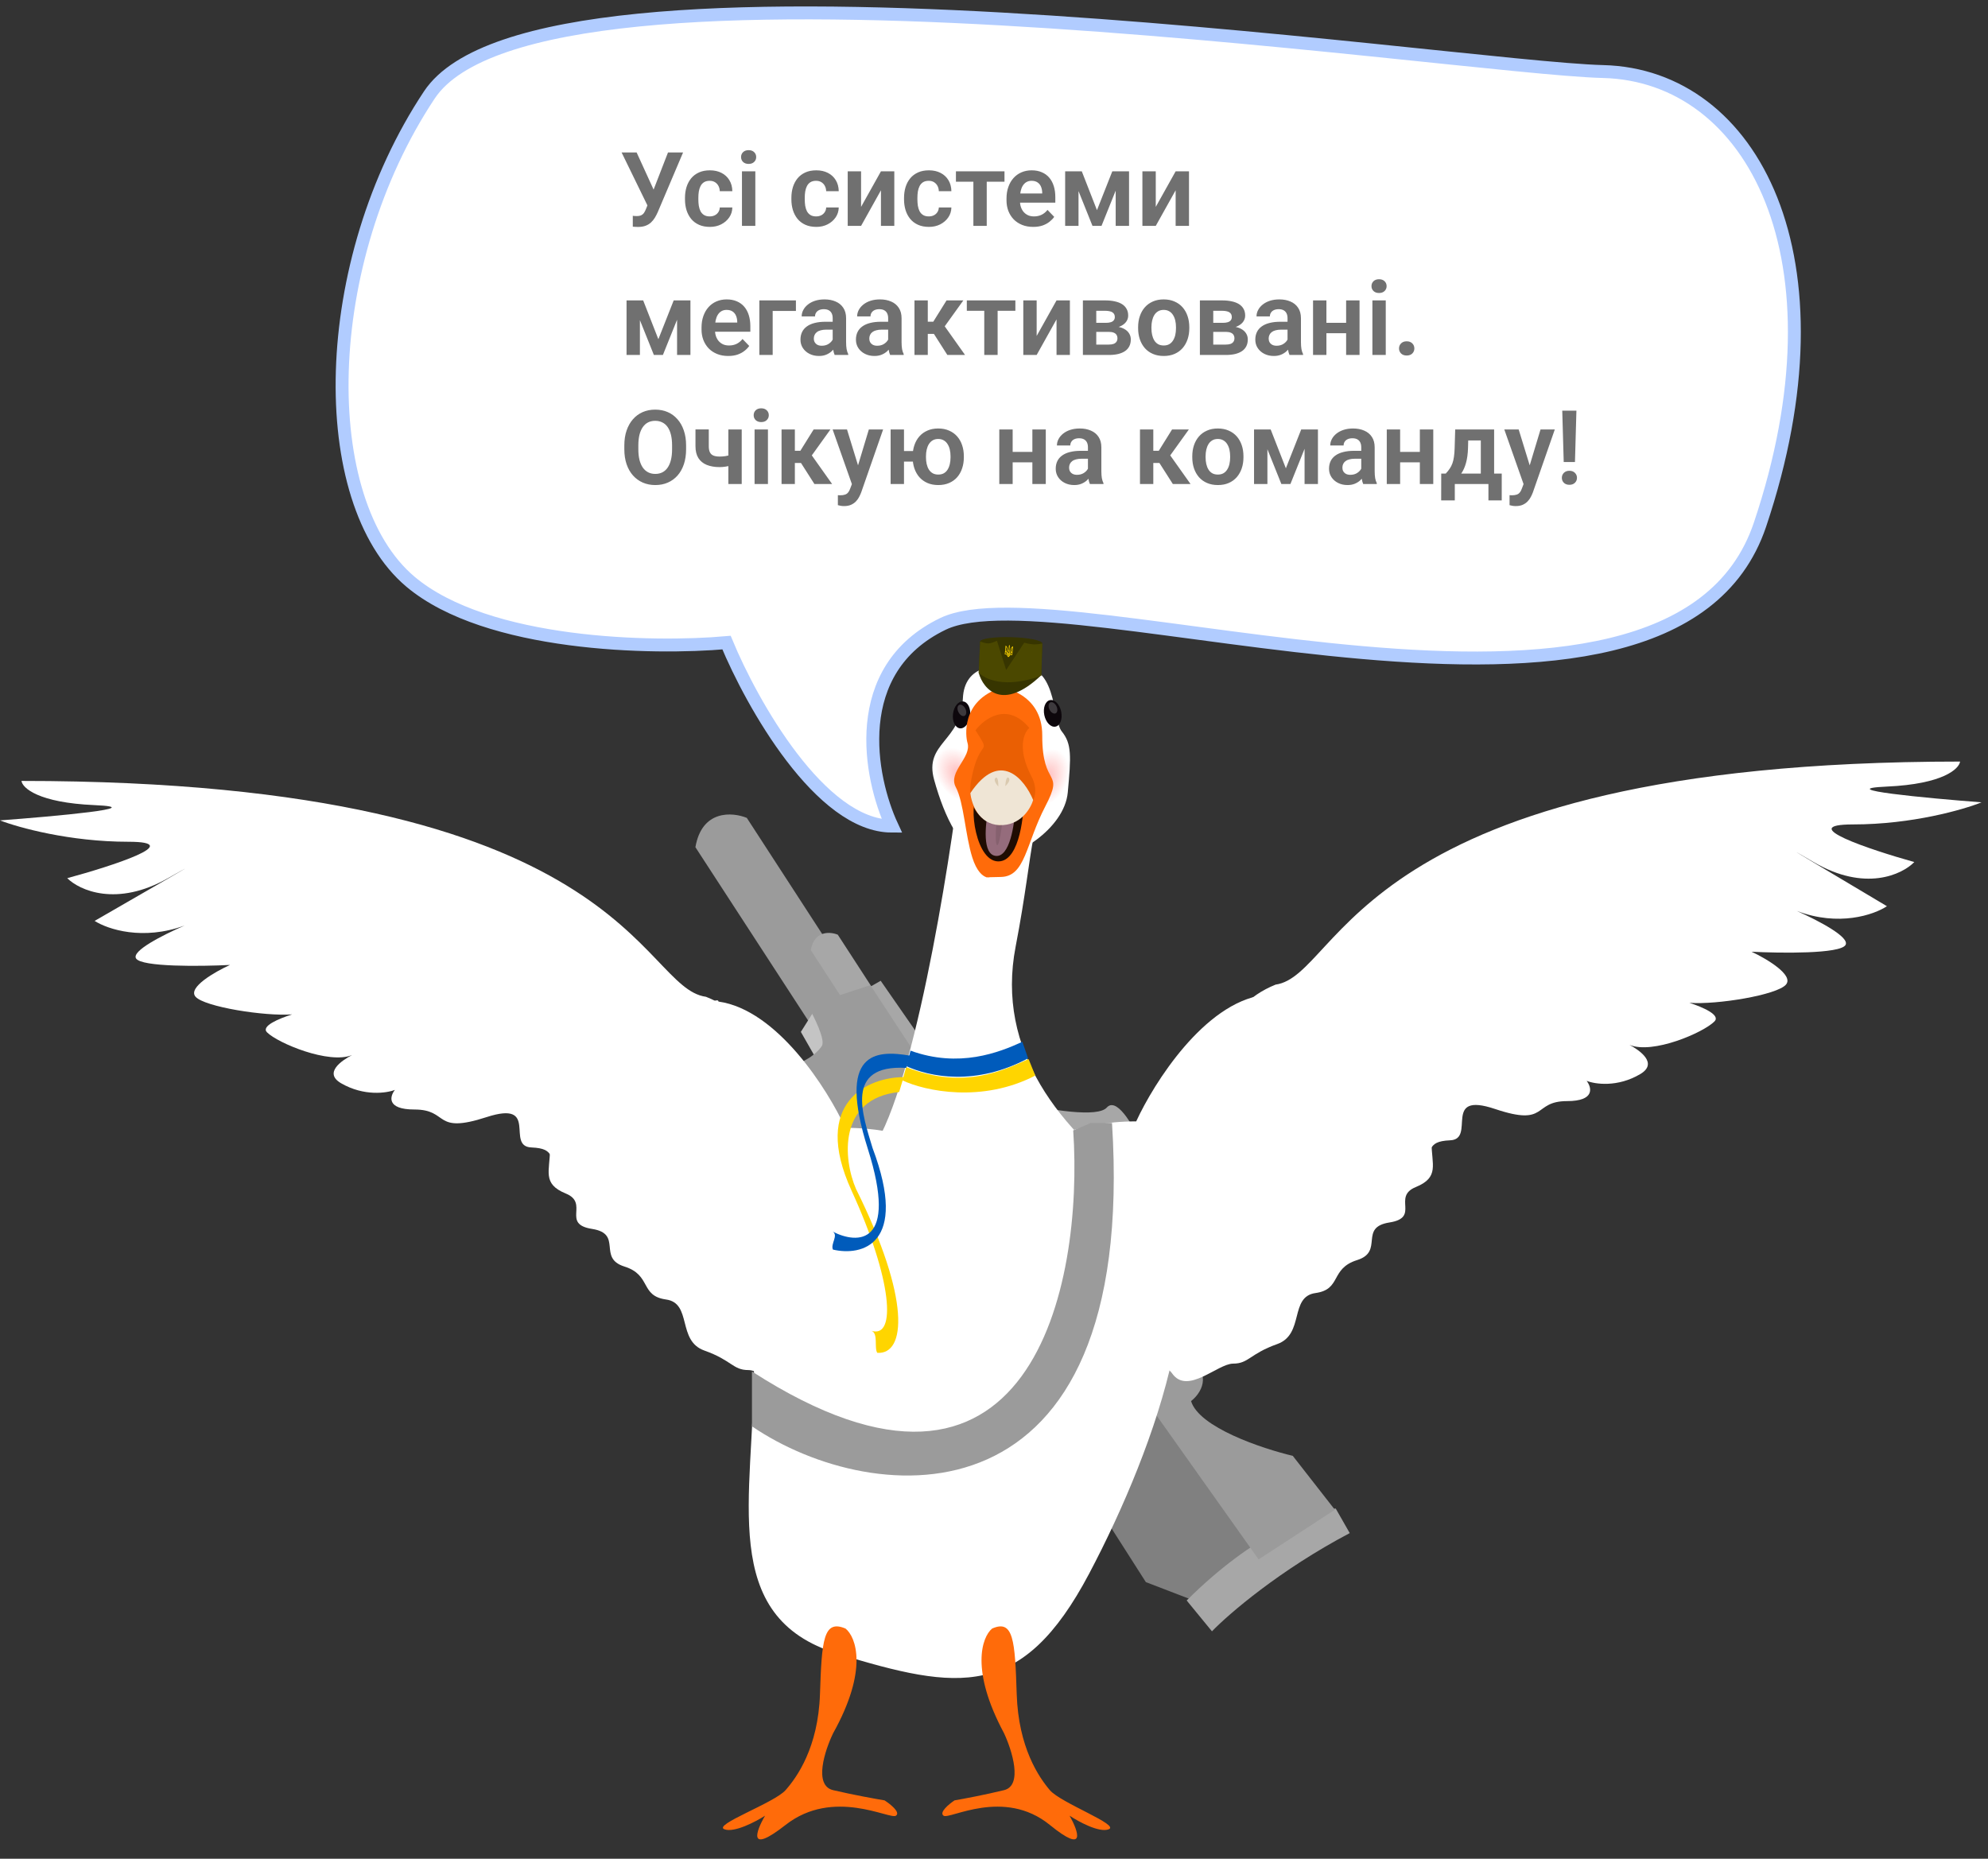 <svg width="308" height="288" viewBox="0 0 308 288" fill="none" xmlns="http://www.w3.org/2000/svg">
<rect x="0" y="0" width="308" height="288" fill="#333333" stroke="none"/>
<path d="M146.089 96.668C131.414 103.747 134.71 120.505 138.193 128C127.114 128 116.488 109.046 112.56 99.569C101.181 100.584 75.46 100.12 63.603 90.14C48.782 77.666 49.268 40.676 66.518 14.711C83.769 -11.254 225.174 10.505 248.377 11.085C271.58 11.665 286.523 40.096 272.674 81.292C258.825 122.488 164.433 87.82 146.089 96.668Z" fill="white" stroke="#B1CCFF" stroke-width="2"/>
<path d="M177.528 245.139L184.158 247.688L194.421 240.194L163.616 197.325L130.183 171.002L177.528 245.139Z" fill="#808080"/>
<rect x="145.301" y="208.375" width="11.156" height="6.301" transform="rotate(-119.719 145.301 208.375)" fill="#C4C4C4"/>
<path d="M155.277 178.511L153.238 182.108L154.699 184.666L156.325 180.346L155.277 178.511Z" fill="#A7A7A7"/>
<rect x="138.337" y="196.173" width="11.156" height="6.301" transform="rotate(-119.719 138.337 196.173)" fill="#C4C4C4"/>
<path d="M187.769 252.764L183.85 247.983C194.138 237.709 203.529 234.202 206.939 233.733L209.115 237.546C198.288 243.25 190.373 250.068 187.769 252.764Z" fill="#A7A7A7"/>
<path d="M146.648 219.589L123.419 183.22C124.717 179.576 128.326 179.209 129.968 179.481L152.748 216.107C152.088 219.41 148.407 219.805 146.648 219.589Z" fill="#A7A7A7"/>
<path d="M125.761 158.985L107.74 131.27C108.742 125.44 113.465 125.811 115.702 126.725L134.207 155.235L125.761 158.985Z" fill="#9B9B9B"/>
<path d="M135.087 161.782L125.614 147.214C126.14 144.15 128.623 144.345 129.798 144.825L139.525 159.811L135.087 161.782Z" fill="#A7A7A7"/>
<path d="M122.285 168.106L124.561 164.488L129.861 173.773L126.023 174.655L122.285 168.106Z" fill="#C4C4C4"/>
<path d="M124.076 159.888L126.352 156.269L131.652 165.555L127.815 166.437L124.076 159.888Z" fill="#C4C4C4"/>
<path fill-rule="evenodd" clip-rule="evenodd" d="M155.034 184.872L160.952 193.701C161.249 192.085 162.219 189.106 163.728 190.124C165.614 191.397 177.909 189.077 179.463 187.476C181.017 185.875 174.276 168.491 171.475 171.607C168.681 174.714 143.357 167.373 142.92 166.8L142.917 166.796C142.918 166.797 142.919 166.799 142.92 166.8L148.409 174.988C155.39 176.276 166.173 177.858 169.143 176.642C173.632 174.804 174.018 181.429 171.587 182.381C169.55 183.179 159.168 184.724 155.034 184.872ZM134.403 153.13L136.444 151.965L144.962 164.231L142.316 165.742L134.403 153.13Z" fill="#A7A7A7"/>
<path d="M206.81 233.925L194.997 241.62L163.769 197.594L158.364 200.68L165.97 212.545L159.997 216.876L158.943 217.477L155.071 215.227L123.725 164.846L125.227 163.988C125.669 163.737 126.705 163.002 127.32 162.08C127.935 161.158 126.128 157.527 125.148 155.827L134.839 152.644L149.285 174.669C154.873 183.364 166.677 200.865 169.191 201.309C172.333 201.865 179.708 206.814 184.283 210.298C187.944 213.085 185.973 215.984 184.53 217.085C185.746 221.173 195.543 224.448 200.289 225.574L206.81 233.925Z" fill="#9B9B9B"/>
<path d="M130.967 174.75C140.489 174.75 146.653 178.256 148.544 180.009C156.739 197.528 127.777 210.394 125.404 213.799C123.031 217.205 118.358 212.285 115.948 212.285C113.538 212.285 113.389 210.772 109.125 209.258C104.86 207.745 107.271 201.918 103.192 201.35C99.112 200.783 100.967 197.566 96.739 196.242C92.512 194.918 96.554 191.172 91.733 190.415C86.912 189.658 91.362 186.442 87.654 184.928C83.946 183.415 85.207 181.417 85.207 178.117C85.207 172.593 111.312 152.879 111.313 155.187C120.42 156.458 128.21 168.758 130.967 174.75Z" fill="white"/>
<path d="M3.326 121C97.53 121 98.956 153.027 109.374 154.446C117.609 157.678 124.807 167.514 87.723 181C84.329 179.649 86.399 177.959 82.327 177.791C78.255 177.622 83.685 170.392 75.37 173.095C67.056 175.797 69.635 171.912 64.206 171.912C59.862 171.912 60.382 169.885 61.185 168.872C59.885 169.378 56.401 169.885 52.871 167.858C50.047 166.236 52.996 164.281 54.547 163.475C50.974 164.94 43.061 161.639 41.367 159.953C40.409 158.999 43.182 157.831 45.26 157.176C40.976 157.487 31.693 156.005 30.304 154.446C29.028 153.014 33.325 150.561 35.632 149.514C31.119 149.739 21.888 149.851 21.074 148.5C20.381 147.35 25.081 144.943 28.602 143.405C22.141 145.781 16.7 143.995 14.66 142.689C21.764 138.601 33.983 131.554 26.028 136.068C18.074 140.581 12.307 137.948 10.418 136.068C17.364 134.187 28.981 130.426 19.886 130.426C10.791 130.426 2.839 128.218 0 127.115C8.518 126.484 23.375 125.128 14.66 124.75C5.945 124.372 3.473 122.092 3.326 121Z" fill="white"/>
<path d="M176.033 173.75C166.511 173.75 160.347 177.256 158.456 179.009C150.261 196.528 179.223 209.394 181.596 212.799C183.969 216.205 188.642 211.285 191.052 211.285C193.462 211.285 193.611 209.772 197.875 208.258C202.14 206.745 199.729 200.918 203.808 200.35C207.887 199.783 206.033 196.566 210.261 195.242C214.488 193.918 210.446 190.172 215.267 189.415C220.088 188.658 215.638 185.442 219.346 183.928C223.054 182.415 221.793 180.417 221.793 177.117C221.793 171.593 195.688 151.879 195.687 154.187C186.58 155.458 178.79 167.758 176.033 173.75Z" fill="white"/>
<path d="M303.674 118C209.47 118 208.045 151.095 197.626 152.561C189.391 155.901 182.193 166.064 219.277 180C222.671 178.604 220.601 176.858 224.673 176.684C228.745 176.509 223.315 169.038 231.63 171.831C239.944 174.624 237.365 170.609 242.794 170.609C247.138 170.609 246.618 168.515 245.815 167.467C247.115 167.991 250.599 168.515 254.129 166.42C256.953 164.744 254.004 162.724 252.453 161.891C256.026 163.405 263.939 159.993 265.633 158.251C266.591 157.266 263.818 156.058 261.74 155.381C266.024 155.703 275.307 154.171 276.696 152.561C277.972 151.081 273.675 148.546 271.368 147.464C275.881 147.697 285.112 147.813 285.926 146.417C286.619 145.228 281.919 142.741 278.398 141.151C284.859 143.607 290.3 141.761 292.34 140.412C285.236 136.188 273.017 128.906 280.972 133.57C288.926 138.234 294.693 135.513 296.582 133.57C289.636 131.627 278.019 127.74 287.114 127.74C296.209 127.74 304.161 125.459 307 124.319C298.482 123.667 283.625 122.266 292.34 121.875C301.055 121.484 303.527 119.129 303.674 118Z" fill="white"/>
<path d="M133.455 179.767C140.095 175.647 146.246 139.789 148.492 122.375C155.241 121.337 167.81 119.885 164.088 122.375C159.435 125.487 160.44 130.637 157.35 146.68C154.261 162.723 164.088 175.098 177.078 184.398C190.068 193.698 179.125 224.191 168.74 243.828C158.355 263.465 148.492 261.946 129.807 256.24C111.122 250.534 116.817 231.971 116.817 211.816C116.817 191.66 125.154 184.917 133.455 179.767Z" fill="white"/>
<path d="M129.079 268.551C134.538 258.748 132.635 253.658 131.001 252.338C127.549 250.867 127.314 254.186 127.039 262.481C126.765 270.776 123.47 275.376 121.705 277.375C119.94 279.373 110.331 282.766 112.253 283.445C113.79 283.988 117.077 282.264 118.528 281.334C117.116 283.747 115.775 287.412 121.705 282.766C129.118 276.96 137.864 281.975 138.806 281.334C139.559 280.821 137.943 279.536 137.041 278.958C135.668 278.732 132.154 278.099 129.079 277.375C126.004 276.651 127.798 271.191 129.079 268.551Z" fill="#FF6B0A"/>
<path d="M155.554 268.551C150.296 258.748 152.129 253.658 153.703 252.338C157.027 250.867 157.253 254.186 157.518 262.481C157.782 270.776 160.955 275.376 162.654 277.375C164.354 279.373 173.607 282.766 171.757 283.445C170.276 283.988 167.111 282.264 165.714 281.334C167.073 283.747 168.365 287.412 162.654 282.766C155.516 276.96 147.094 281.975 146.187 281.334C145.462 280.821 147.018 279.536 147.887 278.958C149.209 278.732 152.593 278.099 155.554 277.375C158.515 276.651 156.788 271.191 155.554 268.551Z" fill="#FF6B0A"/>
<path d="M149.178 108.247C149.386 102.904 154.508 102.88 157.044 103.535C163.871 102.009 162.943 111.401 164.501 113.33C166.06 115.26 165.948 117.152 165.429 122.791C164.909 128.431 157.044 133.403 152.999 132.846C148.955 132.29 146.321 126.576 144.725 120.825C143.13 115.074 148.918 114.926 149.178 108.247Z" fill="white"/>
<ellipse cx="1.335" cy="2.097" rx="1.335" ry="2.097" transform="matrix(-0.979 0.205 0.205 0.979 163.98 108.206)" fill="#0D070C"/>
<ellipse cx="148.973" cy="110.767" rx="1.335" ry="2.097" transform="rotate(6.937 148.973 110.767)" fill="#0D070C"/>
<ellipse cx="162.207" cy="120.446" rx="3.225" ry="4.543" transform="rotate(22.949 162.207 120.446)" fill="url(#paint0_radial_137103_405)"/>
<ellipse cx="148.546" cy="119.983" rx="3.225" ry="4.543" transform="rotate(-35.182 148.546 119.983)" fill="url(#paint1_radial_137103_405)"/>
<ellipse opacity="0.2" cx="0.598" cy="0.94" rx="0.598" ry="0.94" transform="matrix(-0.895 0.446 0.446 0.895 149.14 108.96)" fill="white"/>
<ellipse opacity="0.2" cx="0.598" cy="0.94" rx="0.598" ry="0.94" transform="matrix(-0.895 0.446 0.446 0.895 163.252 108.573)" fill="white"/>
<path d="M161.476 113.949C161.5 107.308 155.094 106.471 155.124 106.552C148.804 108.537 149.621 114.226 149.884 115.062C150.606 117.363 146.816 119.584 148.078 121.96C149.339 124.336 149.538 129.388 150.64 132.871C151.315 135.006 152.231 135.757 152.862 135.931C152.696 135.94 152.766 135.945 152.934 135.949C153.096 135.984 153.238 135.98 153.347 135.952C153.193 135.952 153.043 135.951 152.934 135.949C152.91 135.944 152.887 135.938 152.862 135.931C153.081 135.92 153.709 135.903 155.061 135.88C158.875 135.813 158.901 130.803 161.944 124.949C164.987 119.096 161.447 122.251 161.476 113.949Z" fill="#FF6B0A"/>
<path d="M154.958 133.451C157.994 133.055 158.691 126.248 158.66 122.894C156.77 122.561 152.685 122.156 151.47 123.2C149.951 124.504 151.163 133.946 154.958 133.451Z" fill="#1F0C02"/>
<path d="M154.303 132.62C152.158 132.444 152.633 127.746 153.138 125.419L157.281 125.243C157.182 127.775 156.447 132.796 154.303 132.62Z" fill="#956C7C"/>
<path d="M154.468 130.939C154.014 130.643 154.461 125.995 154.742 123.708L155.656 123.766C155.449 126.281 154.922 131.235 154.468 130.939Z" fill="#86616F"/>
<path d="M159.789 120.27C157.546 115.977 158.643 113.497 159.472 112.794C156.092 108.702 152.508 111.325 151.138 113.148C153.749 117.331 151.794 113.979 150.503 120.665C149.471 126.013 153.043 127.665 154.958 127.822C157.503 127.094 162.032 124.564 159.789 120.27Z" fill="#EA5F03"/>
<path d="M150.337 122.886C154.932 116.05 158.738 120.748 160.066 123.951C159.678 125.304 158.09 127.976 154.841 127.847C151.592 127.717 150.484 124.486 150.337 122.886Z" fill="#EFE5D5"/>
<path d="M155.744 121.82C155.773 121.253 155.92 120.201 156.271 120.526C156.622 120.852 156.066 121.524 155.744 121.82Z" fill="#DACAB0"/>
<path d="M154.67 121.867C154.682 121.3 154.612 120.24 154.238 120.539C153.864 120.838 154.371 121.549 154.67 121.867Z" fill="#DACAB0"/>
<path d="M151.853 99.397L151.627 104.251C154.382 106.684 159.24 105.542 161.325 104.667L161.482 99.718L151.853 99.397Z" fill="#373500"/>
<path d="M151.627 104.251C152.349 106.838 155.347 110.301 161.314 104.632L151.627 104.251Z" fill="#373500"/>
<ellipse cx="4.825" cy="0.832" rx="4.825" ry="0.832" transform="matrix(-1 -0.028 -0.028 1 161.503 98.862)" fill="#373500"/>
<path d="M151.853 99.397L151.627 104.251C154.382 106.684 159.24 105.542 161.325 104.667L161.482 99.718C161.482 99.718 160.703 99.859 160.2 99.848C159.598 99.835 158.679 99.587 158.679 99.587L155.883 103.809L154.46 99.278C154.46 99.278 153.686 99.67 153.151 99.689C152.632 99.709 151.853 99.397 151.853 99.397Z" fill="#4B4800"/>
<path d="M156.959 100.13C156.935 100.142 156.916 100.15 156.898 100.161C156.751 100.25 156.657 100.359 156.611 100.523C156.591 100.592 156.58 100.664 156.565 100.734C156.552 100.796 156.539 100.856 156.525 100.918C156.521 100.934 156.522 100.941 156.541 100.945C156.58 100.952 156.612 100.974 156.624 101.014C156.636 101.049 156.627 101.08 156.604 101.106C156.58 101.133 156.548 101.141 156.513 101.139C156.495 101.137 156.484 101.129 156.476 101.112C156.415 100.983 156.385 100.847 156.381 100.705C156.378 100.587 156.399 100.471 156.415 100.356C156.424 100.29 156.43 100.223 156.441 100.158C156.447 100.116 156.45 100.077 156.443 100.036C156.437 99.994 156.422 99.956 156.396 99.919C156.363 99.948 156.34 99.983 156.328 100.022C156.317 100.06 156.311 100.1 156.306 100.138C156.301 100.179 156.301 100.221 156.298 100.262C156.292 100.369 156.286 100.477 156.275 100.585C156.257 100.764 156.195 100.927 156.089 101.071C156.075 101.091 156.058 101.095 156.036 101.091C155.981 101.081 155.943 101.034 155.948 100.982C155.953 100.933 156 100.894 156.055 100.897C156.075 100.898 156.077 100.891 156.076 100.874C156.074 100.789 156.073 100.703 156.072 100.617C156.069 100.52 156.073 100.424 156.042 100.33C156.001 100.206 155.932 100.119 155.829 100.038C155.821 100.033 155.813 100.027 155.802 100.019C155.801 100.03 155.801 100.036 155.8 100.043C155.757 100.49 155.715 100.919 155.672 101.366C155.67 101.391 155.67 101.391 155.694 101.393C155.786 101.402 155.879 101.411 155.971 101.42C155.987 101.422 155.993 101.427 155.995 101.443C156.01 101.568 156.063 101.676 156.157 101.762C156.176 101.78 156.193 101.803 156.211 101.823C156.269 101.768 156.346 101.734 156.397 101.668C156.439 101.613 156.474 101.555 156.493 101.489C156.498 101.475 156.505 101.471 156.519 101.472C156.613 101.481 156.706 101.49 156.8 101.499C156.817 101.501 156.824 101.498 156.826 101.479C156.869 101.03 156.911 100.598 156.954 100.149C156.957 100.147 156.957 100.143 156.959 100.13ZM156.836 100.325C156.839 100.327 156.842 100.327 156.844 100.329C156.844 100.337 156.843 100.345 156.842 100.353C156.821 100.569 156.802 100.767 156.781 100.983C156.778 101.019 156.778 101.019 156.74 101.016C156.726 101.014 156.72 101.01 156.718 100.996C156.708 100.952 156.683 100.917 156.647 100.892C156.631 100.881 156.63 100.871 156.634 100.855C156.652 100.776 156.672 100.696 156.686 100.617C156.702 100.535 156.727 100.475 156.776 100.406C156.795 100.377 156.816 100.353 156.836 100.325ZM155.879 100.236C155.881 100.237 155.882 100.235 155.885 100.236C155.891 100.246 155.897 100.256 155.902 100.265C155.94 100.339 155.972 100.397 155.976 100.48C155.98 100.585 155.981 100.69 155.984 100.795C155.985 100.81 155.981 100.818 155.966 100.825C155.926 100.843 155.895 100.872 155.875 100.913C155.867 100.932 155.853 100.935 155.824 100.927C155.805 100.922 155.814 100.908 155.815 100.898C155.836 100.679 155.855 100.476 155.877 100.256C155.876 100.249 155.877 100.242 155.879 100.236ZM156.52 101.235C156.526 101.235 156.533 101.234 156.541 101.233C156.616 101.224 156.676 101.193 156.707 101.121C156.711 101.111 156.716 101.106 156.727 101.109C156.735 101.109 156.743 101.11 156.751 101.111C156.763 101.112 156.767 101.117 156.766 101.129C156.757 101.215 156.749 101.303 156.739 101.39C156.739 101.394 156.729 101.404 156.724 101.403C156.661 101.398 156.597 101.392 156.535 101.385C156.53 101.384 156.521 101.375 156.521 101.371C156.52 101.326 156.52 101.282 156.52 101.235ZM156.022 101.187C156.013 101.233 156.003 101.276 155.994 101.321C155.992 101.334 155.983 101.333 155.973 101.332C155.914 101.326 155.856 101.319 155.797 101.315C155.778 101.313 155.773 101.305 155.776 101.288C155.784 101.211 155.791 101.133 155.798 101.055C155.802 101.019 155.802 101.019 155.838 101.023C155.848 101.024 155.858 101.024 155.86 101.038C155.874 101.108 155.921 101.149 155.984 101.175C155.997 101.18 156.011 101.183 156.022 101.187ZM156.3 100.885C156.324 100.978 156.348 101.067 156.39 101.153C156.352 101.174 156.316 101.194 156.279 101.212C156.274 101.215 156.263 101.212 156.257 101.208C156.229 101.186 156.203 101.163 156.175 101.141C156.166 101.135 156.164 101.129 156.171 101.119C156.221 101.053 156.257 100.979 156.29 100.903C156.294 100.898 156.297 100.891 156.3 100.885ZM156.396 101.462C156.395 101.523 156.319 101.637 156.279 101.648C156.278 101.647 156.277 101.646 156.277 101.646C156.283 101.585 156.288 101.525 156.294 101.467C156.295 101.462 156.304 101.456 156.308 101.455C156.338 101.456 156.367 101.46 156.396 101.462ZM156.181 101.641C156.134 101.607 156.088 101.478 156.101 101.433C156.126 101.435 156.154 101.438 156.18 101.44C156.195 101.442 156.199 101.448 156.198 101.462C156.193 101.51 156.188 101.559 156.183 101.607C156.184 101.618 156.183 101.628 156.181 101.641ZM156.364 101.367C156.349 101.366 156.332 101.365 156.318 101.362C156.313 101.361 156.304 101.351 156.306 101.348C156.318 101.297 156.355 101.257 156.405 101.25C156.415 101.249 156.421 101.251 156.422 101.262C156.424 101.294 156.424 101.325 156.426 101.358C156.426 101.37 156.418 101.374 156.408 101.373C156.394 101.37 156.379 101.369 156.364 101.367ZM156.15 101.347C156.136 101.345 156.123 101.344 156.109 101.343C156.095 101.342 156.088 101.336 156.092 101.321C156.098 101.292 156.104 101.264 156.112 101.236C156.115 101.222 156.123 101.219 156.136 101.225C156.179 101.242 156.214 101.293 156.211 101.338C156.21 101.343 156.201 101.35 156.197 101.351C156.18 101.351 156.165 101.348 156.15 101.347Z" fill="#FFD500"/>
<path d="M141.066 162.794C148.597 165.522 154.772 163.087 158.393 161.421L159.283 163.981C151.128 168.339 144.022 166.832 140.435 165.205L141.066 162.794Z" fill="#005BBB"/>
<path d="M140.398 165.354C149.425 168.962 155.712 165.72 159.357 164.092L160.396 166.652C152.172 170.925 143.349 169.066 139.804 167.394L140.398 165.354Z" fill="#FFD500"/>
<path d="M139.997 166.899C134.664 166.885 125.6 170.667 131.942 184.51C138.237 198.25 138.917 207.41 135.025 206.204C134.997 206.194 134.968 206.184 134.938 206.176C134.967 206.186 134.996 206.195 135.025 206.204C136.1 206.619 135.409 208.839 135.917 209.614C140.336 209.91 141.128 201.36 132.626 184.229C130.619 179.634 129.806 170.195 139.304 169.204L139.997 166.899Z" fill="#FFD500"/>
<path d="M140.986 163.564C135.624 162.663 129.671 162.919 134.46 178.033C139.201 192.993 132.87 192.822 129.003 190.824C128.966 190.802 128.926 190.781 128.883 190.762C128.923 190.783 128.963 190.804 129.003 190.824C129.948 191.398 128.633 192.757 129.05 193.618C133.461 194.653 140.861 192.95 135.18 177.862C133.689 172.861 130.731 164.894 140.398 165.466L140.986 163.564Z" fill="#005BBB"/>
<path d="M116.5 212.5C159.807 240.401 167.893 199.168 166.273 175.15L169 174H172.283C176.291 237.461 135.311 233.838 116.5 221V212.5Z" fill="#9B9B9B"/>
<path d="M100.648 30.961L103.492 23.625H105.828L101.906 32.867C101.776 33.164 101.628 33.45 101.461 33.727C101.294 34.003 101.094 34.25 100.859 34.469C100.63 34.682 100.352 34.852 100.023 34.977C99.701 35.102 99.31 35.164 98.852 35.164C98.732 35.164 98.588 35.159 98.422 35.148C98.255 35.143 98.128 35.135 98.039 35.125V33.438C98.102 33.453 98.203 33.464 98.344 33.469C98.49 33.474 98.594 33.477 98.656 33.477C98.958 33.477 99.198 33.43 99.375 33.336C99.557 33.237 99.701 33.104 99.805 32.938C99.914 32.766 100.01 32.57 100.094 32.352L100.648 30.961ZM98.633 23.625L101.359 29.586L102 31.906L100.367 31.953L96.305 23.625H98.633ZM109.961 33.531C110.253 33.531 110.513 33.474 110.742 33.359C110.971 33.245 111.154 33.083 111.289 32.875C111.43 32.667 111.505 32.425 111.516 32.148H113.461C113.451 32.721 113.289 33.234 112.977 33.688C112.664 34.141 112.247 34.5 111.727 34.766C111.211 35.026 110.633 35.156 109.992 35.156C109.341 35.156 108.773 35.047 108.289 34.828C107.805 34.609 107.401 34.305 107.078 33.914C106.76 33.523 106.521 33.07 106.359 32.555C106.203 32.039 106.125 31.487 106.125 30.898V30.648C106.125 30.06 106.203 29.508 106.359 28.992C106.521 28.477 106.76 28.023 107.078 27.633C107.401 27.242 107.805 26.938 108.289 26.719C108.773 26.5 109.339 26.391 109.984 26.391C110.667 26.391 111.266 26.523 111.781 26.789C112.302 27.055 112.708 27.43 113 27.914C113.297 28.398 113.451 28.969 113.461 29.625H111.516C111.505 29.323 111.438 29.052 111.312 28.812C111.188 28.573 111.01 28.38 110.781 28.234C110.552 28.088 110.273 28.016 109.945 28.016C109.596 28.016 109.305 28.088 109.07 28.234C108.841 28.38 108.661 28.581 108.531 28.836C108.406 29.086 108.318 29.367 108.266 29.68C108.219 29.987 108.195 30.31 108.195 30.648V30.898C108.195 31.242 108.219 31.57 108.266 31.883C108.318 32.195 108.406 32.477 108.531 32.727C108.661 32.971 108.841 33.167 109.07 33.312C109.305 33.458 109.602 33.531 109.961 33.531ZM117.023 26.547V35H114.953V26.547H117.023ZM114.812 24.336C114.812 24.029 114.917 23.773 115.125 23.57C115.339 23.367 115.625 23.266 115.984 23.266C116.344 23.266 116.628 23.367 116.836 23.57C117.049 23.773 117.156 24.029 117.156 24.336C117.156 24.638 117.049 24.891 116.836 25.094C116.628 25.297 116.344 25.398 115.984 25.398C115.625 25.398 115.339 25.297 115.125 25.094C114.917 24.891 114.812 24.638 114.812 24.336ZM126.445 33.531C126.737 33.531 126.997 33.474 127.227 33.359C127.456 33.245 127.638 33.083 127.773 32.875C127.914 32.667 127.99 32.425 128 32.148H129.945C129.935 32.721 129.773 33.234 129.461 33.688C129.148 34.141 128.732 34.5 128.211 34.766C127.695 35.026 127.117 35.156 126.477 35.156C125.826 35.156 125.258 35.047 124.773 34.828C124.289 34.609 123.885 34.305 123.562 33.914C123.245 33.523 123.005 33.07 122.844 32.555C122.688 32.039 122.609 31.487 122.609 30.898V30.648C122.609 30.06 122.688 29.508 122.844 28.992C123.005 28.477 123.245 28.023 123.562 27.633C123.885 27.242 124.289 26.938 124.773 26.719C125.258 26.5 125.823 26.391 126.469 26.391C127.151 26.391 127.75 26.523 128.266 26.789C128.786 27.055 129.193 27.43 129.484 27.914C129.781 28.398 129.935 28.969 129.945 29.625H128C127.99 29.323 127.922 29.052 127.797 28.812C127.672 28.573 127.495 28.38 127.266 28.234C127.036 28.088 126.758 28.016 126.43 28.016C126.081 28.016 125.789 28.088 125.555 28.234C125.326 28.38 125.146 28.581 125.016 28.836C124.891 29.086 124.802 29.367 124.75 29.68C124.703 29.987 124.68 30.31 124.68 30.648V30.898C124.68 31.242 124.703 31.57 124.75 31.883C124.802 32.195 124.891 32.477 125.016 32.727C125.146 32.971 125.326 33.167 125.555 33.312C125.789 33.458 126.086 33.531 126.445 33.531ZM133.406 32.055L136.484 26.547H138.555V35H136.484V29.484L133.406 35H131.336V26.547H133.406V32.055ZM143.898 33.531C144.19 33.531 144.451 33.474 144.68 33.359C144.909 33.245 145.091 33.083 145.227 32.875C145.367 32.667 145.443 32.425 145.453 32.148H147.398C147.388 32.721 147.227 33.234 146.914 33.688C146.602 34.141 146.185 34.5 145.664 34.766C145.148 35.026 144.57 35.156 143.93 35.156C143.279 35.156 142.711 35.047 142.227 34.828C141.742 34.609 141.339 34.305 141.016 33.914C140.698 33.523 140.458 33.07 140.297 32.555C140.141 32.039 140.062 31.487 140.062 30.898V30.648C140.062 30.06 140.141 29.508 140.297 28.992C140.458 28.477 140.698 28.023 141.016 27.633C141.339 27.242 141.742 26.938 142.227 26.719C142.711 26.5 143.276 26.391 143.922 26.391C144.604 26.391 145.203 26.523 145.719 26.789C146.24 27.055 146.646 27.43 146.938 27.914C147.234 28.398 147.388 28.969 147.398 29.625H145.453C145.443 29.323 145.375 29.052 145.25 28.812C145.125 28.573 144.948 28.38 144.719 28.234C144.49 28.088 144.211 28.016 143.883 28.016C143.534 28.016 143.242 28.088 143.008 28.234C142.779 28.38 142.599 28.581 142.469 28.836C142.344 29.086 142.255 29.367 142.203 29.68C142.156 29.987 142.133 30.31 142.133 30.648V30.898C142.133 31.242 142.156 31.57 142.203 31.883C142.255 32.195 142.344 32.477 142.469 32.727C142.599 32.971 142.779 33.167 143.008 33.312C143.242 33.458 143.539 33.531 143.898 33.531ZM152.875 26.547V35H150.805V26.547H152.875ZM155.625 26.547V28.156H148.102V26.547H155.625ZM160.07 35.156C159.43 35.156 158.854 35.052 158.344 34.844C157.833 34.635 157.398 34.346 157.039 33.977C156.685 33.602 156.411 33.167 156.219 32.672C156.031 32.172 155.938 31.635 155.938 31.062V30.75C155.938 30.099 156.031 29.508 156.219 28.977C156.406 28.44 156.672 27.979 157.016 27.594C157.359 27.208 157.771 26.912 158.25 26.703C158.729 26.495 159.258 26.391 159.836 26.391C160.435 26.391 160.964 26.492 161.422 26.695C161.88 26.893 162.263 27.174 162.57 27.539C162.878 27.904 163.109 28.341 163.266 28.852C163.422 29.357 163.5 29.917 163.5 30.531V31.398H156.875V29.977H161.469V29.82C161.458 29.492 161.396 29.193 161.281 28.922C161.167 28.646 160.99 28.427 160.75 28.266C160.51 28.099 160.201 28.016 159.82 28.016C159.513 28.016 159.245 28.083 159.016 28.219C158.792 28.349 158.604 28.537 158.453 28.781C158.307 29.021 158.198 29.307 158.125 29.641C158.052 29.974 158.016 30.344 158.016 30.75V31.062C158.016 31.417 158.062 31.745 158.156 32.047C158.255 32.349 158.398 32.612 158.586 32.836C158.779 33.055 159.008 33.227 159.273 33.352C159.544 33.471 159.852 33.531 160.195 33.531C160.628 33.531 161.018 33.448 161.367 33.281C161.721 33.109 162.029 32.857 162.289 32.523L163.328 33.602C163.151 33.862 162.911 34.112 162.609 34.352C162.312 34.591 161.953 34.786 161.531 34.938C161.109 35.083 160.622 35.156 160.07 35.156ZM169.953 32.562L172.328 26.547H174.055L170.656 35H169.258L165.867 26.547H167.602L169.953 32.562ZM167.094 26.547V35H165.023V26.547H167.094ZM172.852 35V26.547H174.922V35H172.852ZM179.062 32.055L182.141 26.547H184.211V35H182.141V29.484L179.062 35H176.992V26.547H179.062V32.055ZM102 52.562L104.375 46.547H106.102L102.703 55H101.305L97.914 46.547H99.648L102 52.562ZM99.141 46.547V55H97.07V46.547H99.141ZM104.898 55V46.547H106.969V55H104.898ZM112.82 55.156C112.18 55.156 111.604 55.052 111.094 54.844C110.583 54.635 110.148 54.346 109.789 53.977C109.435 53.602 109.161 53.167 108.969 52.672C108.781 52.172 108.688 51.635 108.688 51.062V50.75C108.688 50.099 108.781 49.508 108.969 48.977C109.156 48.44 109.422 47.979 109.766 47.594C110.109 47.208 110.521 46.911 111 46.703C111.479 46.495 112.008 46.391 112.586 46.391C113.185 46.391 113.714 46.492 114.172 46.695C114.63 46.893 115.013 47.175 115.32 47.539C115.628 47.904 115.859 48.341 116.016 48.852C116.172 49.357 116.25 49.917 116.25 50.531V51.398H109.625V49.977H114.219V49.82C114.208 49.492 114.146 49.193 114.031 48.922C113.917 48.646 113.74 48.427 113.5 48.266C113.26 48.099 112.951 48.016 112.57 48.016C112.263 48.016 111.995 48.083 111.766 48.219C111.542 48.349 111.354 48.536 111.203 48.781C111.057 49.021 110.948 49.307 110.875 49.641C110.802 49.974 110.766 50.344 110.766 50.75V51.062C110.766 51.417 110.812 51.745 110.906 52.047C111.005 52.349 111.148 52.612 111.336 52.836C111.529 53.055 111.758 53.227 112.023 53.352C112.294 53.471 112.602 53.531 112.945 53.531C113.378 53.531 113.768 53.448 114.117 53.281C114.471 53.109 114.779 52.857 115.039 52.523L116.078 53.602C115.901 53.862 115.661 54.112 115.359 54.352C115.062 54.591 114.703 54.786 114.281 54.938C113.859 55.083 113.372 55.156 112.82 55.156ZM123.312 46.547V48.18H119.711V55H117.648V46.547H123.312ZM129.008 53.203V49.305C129.008 49.018 128.958 48.771 128.859 48.562C128.76 48.354 128.609 48.193 128.406 48.078C128.203 47.964 127.945 47.906 127.633 47.906C127.357 47.906 127.115 47.953 126.906 48.047C126.703 48.141 126.547 48.273 126.438 48.445C126.328 48.612 126.273 48.805 126.273 49.023H124.203C124.203 48.675 124.286 48.344 124.453 48.031C124.62 47.714 124.857 47.432 125.164 47.188C125.477 46.938 125.849 46.742 126.281 46.602C126.719 46.461 127.208 46.391 127.75 46.391C128.391 46.391 128.961 46.5 129.461 46.719C129.966 46.932 130.362 47.255 130.648 47.688C130.94 48.12 131.086 48.664 131.086 49.32V53.008C131.086 53.43 131.112 53.792 131.164 54.094C131.221 54.391 131.305 54.648 131.414 54.867V55H129.312C129.214 54.786 129.138 54.516 129.086 54.188C129.034 53.854 129.008 53.526 129.008 53.203ZM129.297 49.852L129.312 51.078H128.008C127.685 51.078 127.401 51.112 127.156 51.18C126.911 51.242 126.711 51.336 126.555 51.461C126.398 51.581 126.281 51.727 126.203 51.898C126.125 52.065 126.086 52.255 126.086 52.469C126.086 52.677 126.133 52.865 126.227 53.031C126.326 53.198 126.466 53.331 126.648 53.43C126.836 53.523 127.055 53.57 127.305 53.57C127.669 53.57 127.987 53.497 128.258 53.352C128.529 53.2 128.74 53.018 128.891 52.805C129.042 52.591 129.122 52.388 129.133 52.195L129.727 53.086C129.654 53.3 129.544 53.526 129.398 53.766C129.253 54.005 129.065 54.229 128.836 54.438C128.607 54.646 128.331 54.818 128.008 54.953C127.685 55.089 127.31 55.156 126.883 55.156C126.336 55.156 125.846 55.047 125.414 54.828C124.982 54.609 124.641 54.31 124.391 53.93C124.141 53.55 124.016 53.117 124.016 52.633C124.016 52.185 124.099 51.789 124.266 51.445C124.432 51.102 124.68 50.812 125.008 50.578C125.336 50.339 125.742 50.159 126.227 50.039C126.716 49.914 127.276 49.852 127.906 49.852H129.297ZM137.602 53.203V49.305C137.602 49.018 137.552 48.771 137.453 48.562C137.354 48.354 137.203 48.193 137 48.078C136.797 47.964 136.539 47.906 136.227 47.906C135.951 47.906 135.708 47.953 135.5 48.047C135.297 48.141 135.141 48.273 135.031 48.445C134.922 48.612 134.867 48.805 134.867 49.023H132.797C132.797 48.675 132.88 48.344 133.047 48.031C133.214 47.714 133.451 47.432 133.758 47.188C134.07 46.938 134.443 46.742 134.875 46.602C135.312 46.461 135.802 46.391 136.344 46.391C136.984 46.391 137.555 46.5 138.055 46.719C138.56 46.932 138.956 47.255 139.242 47.688C139.534 48.12 139.68 48.664 139.68 49.32V53.008C139.68 53.43 139.706 53.792 139.758 54.094C139.815 54.391 139.898 54.648 140.008 54.867V55H137.906C137.807 54.786 137.732 54.516 137.68 54.188C137.628 53.854 137.602 53.526 137.602 53.203ZM137.891 49.852L137.906 51.078H136.602C136.279 51.078 135.995 51.112 135.75 51.18C135.505 51.242 135.305 51.336 135.148 51.461C134.992 51.581 134.875 51.727 134.797 51.898C134.719 52.065 134.68 52.255 134.68 52.469C134.68 52.677 134.727 52.865 134.82 53.031C134.919 53.198 135.06 53.331 135.242 53.43C135.43 53.523 135.648 53.57 135.898 53.57C136.263 53.57 136.581 53.497 136.852 53.352C137.122 53.2 137.333 53.018 137.484 52.805C137.635 52.591 137.716 52.388 137.727 52.195L138.32 53.086C138.247 53.3 138.138 53.526 137.992 53.766C137.846 54.005 137.659 54.229 137.43 54.438C137.201 54.646 136.924 54.818 136.602 54.953C136.279 55.089 135.904 55.156 135.477 55.156C134.93 55.156 134.44 55.047 134.008 54.828C133.576 54.609 133.234 54.31 132.984 53.93C132.734 53.55 132.609 53.117 132.609 52.633C132.609 52.185 132.693 51.789 132.859 51.445C133.026 51.102 133.273 50.812 133.602 50.578C133.93 50.339 134.336 50.159 134.82 50.039C135.31 49.914 135.87 49.852 136.5 49.852H137.891ZM143.742 46.547V55H141.68V46.547H143.742ZM149.25 46.547L145.523 51.734H143.328L143.07 49.844H144.594L146.648 46.547H149.25ZM146.773 55L144.461 51.375L146.18 50.297L149.516 55H146.773ZM154.562 46.547V55H152.492V46.547H154.562ZM157.312 46.547V48.156H149.789V46.547H157.312ZM160.609 52.055L163.688 46.547H165.758V55H163.688V49.484L160.609 55H158.539V46.547H160.609V52.055ZM171.789 51.422H169.109L169.094 50.023H171.297C171.625 50.023 171.893 49.99 172.102 49.922C172.31 49.854 172.464 49.753 172.562 49.617C172.667 49.482 172.719 49.318 172.719 49.125C172.719 48.958 172.688 48.815 172.625 48.695C172.562 48.57 172.469 48.469 172.344 48.391C172.224 48.312 172.07 48.255 171.883 48.219C171.701 48.177 171.487 48.156 171.242 48.156H169.844V55H167.773V46.547H171.242C171.789 46.547 172.281 46.596 172.719 46.695C173.156 46.789 173.529 46.932 173.836 47.125C174.143 47.318 174.378 47.562 174.539 47.859C174.706 48.151 174.789 48.495 174.789 48.891C174.789 49.151 174.732 49.396 174.617 49.625C174.503 49.854 174.333 50.057 174.109 50.234C173.885 50.411 173.609 50.557 173.281 50.672C172.953 50.781 172.578 50.849 172.156 50.875L171.789 51.422ZM171.789 55H168.555L169.32 53.391H171.789C172.091 53.391 172.341 53.354 172.539 53.281C172.737 53.203 172.883 53.091 172.977 52.945C173.076 52.8 173.125 52.622 173.125 52.414C173.125 52.211 173.078 52.036 172.984 51.891C172.896 51.74 172.753 51.625 172.555 51.547C172.362 51.464 172.107 51.422 171.789 51.422H169.656L169.672 50.023H172.148L172.695 50.578C173.258 50.615 173.724 50.729 174.094 50.922C174.464 51.109 174.74 51.349 174.922 51.641C175.104 51.927 175.195 52.242 175.195 52.586C175.195 52.987 175.12 53.339 174.969 53.641C174.818 53.943 174.596 54.195 174.305 54.398C174.013 54.596 173.656 54.747 173.234 54.852C172.812 54.95 172.331 55 171.789 55ZM176.328 50.859V50.695C176.328 50.075 176.417 49.505 176.594 48.984C176.771 48.458 177.029 48.003 177.367 47.617C177.706 47.232 178.12 46.932 178.609 46.719C179.099 46.5 179.656 46.391 180.281 46.391C180.917 46.391 181.479 46.5 181.969 46.719C182.464 46.932 182.88 47.232 183.219 47.617C183.557 48.003 183.815 48.458 183.992 48.984C184.169 49.505 184.258 50.075 184.258 50.695V50.859C184.258 51.474 184.169 52.044 183.992 52.57C183.815 53.091 183.557 53.547 183.219 53.938C182.88 54.323 182.466 54.622 181.977 54.836C181.487 55.05 180.927 55.156 180.297 55.156C179.672 55.156 179.112 55.05 178.617 54.836C178.122 54.622 177.706 54.323 177.367 53.938C177.029 53.547 176.771 53.091 176.594 52.57C176.417 52.044 176.328 51.474 176.328 50.859ZM178.391 50.695V50.859C178.391 51.229 178.427 51.575 178.5 51.898C178.573 52.221 178.685 52.505 178.836 52.75C178.987 52.995 179.182 53.188 179.422 53.328C179.667 53.464 179.958 53.531 180.297 53.531C180.63 53.531 180.917 53.464 181.156 53.328C181.396 53.188 181.591 52.995 181.742 52.75C181.898 52.505 182.013 52.221 182.086 51.898C182.159 51.575 182.195 51.229 182.195 50.859V50.695C182.195 50.331 182.159 49.99 182.086 49.672C182.013 49.349 181.898 49.065 181.742 48.82C181.591 48.57 181.393 48.375 181.148 48.234C180.909 48.089 180.62 48.016 180.281 48.016C179.948 48.016 179.661 48.089 179.422 48.234C179.182 48.375 178.987 48.57 178.836 48.82C178.685 49.065 178.573 49.349 178.5 49.672C178.427 49.99 178.391 50.331 178.391 50.695ZM189.914 51.422H187.234L187.219 50.023H189.422C189.75 50.023 190.018 49.99 190.227 49.922C190.435 49.854 190.589 49.753 190.688 49.617C190.792 49.482 190.844 49.318 190.844 49.125C190.844 48.958 190.812 48.815 190.75 48.695C190.688 48.57 190.594 48.469 190.469 48.391C190.349 48.312 190.195 48.255 190.008 48.219C189.826 48.177 189.612 48.156 189.367 48.156H187.969V55H185.898V46.547H189.367C189.914 46.547 190.406 46.596 190.844 46.695C191.281 46.789 191.654 46.932 191.961 47.125C192.268 47.318 192.503 47.562 192.664 47.859C192.831 48.151 192.914 48.495 192.914 48.891C192.914 49.151 192.857 49.396 192.742 49.625C192.628 49.854 192.458 50.057 192.234 50.234C192.01 50.411 191.734 50.557 191.406 50.672C191.078 50.781 190.703 50.849 190.281 50.875L189.914 51.422ZM189.914 55H186.68L187.445 53.391H189.914C190.216 53.391 190.466 53.354 190.664 53.281C190.862 53.203 191.008 53.091 191.102 52.945C191.201 52.8 191.25 52.622 191.25 52.414C191.25 52.211 191.203 52.036 191.109 51.891C191.021 51.74 190.878 51.625 190.68 51.547C190.487 51.464 190.232 51.422 189.914 51.422H187.781L187.797 50.023H190.273L190.82 50.578C191.383 50.615 191.849 50.729 192.219 50.922C192.589 51.109 192.865 51.349 193.047 51.641C193.229 51.927 193.32 52.242 193.32 52.586C193.32 52.987 193.245 53.339 193.094 53.641C192.943 53.943 192.721 54.195 192.43 54.398C192.138 54.596 191.781 54.747 191.359 54.852C190.938 54.95 190.456 55 189.914 55ZM199.477 53.203V49.305C199.477 49.018 199.427 48.771 199.328 48.562C199.229 48.354 199.078 48.193 198.875 48.078C198.672 47.964 198.414 47.906 198.102 47.906C197.826 47.906 197.583 47.953 197.375 48.047C197.172 48.141 197.016 48.273 196.906 48.445C196.797 48.612 196.742 48.805 196.742 49.023H194.672C194.672 48.675 194.755 48.344 194.922 48.031C195.089 47.714 195.326 47.432 195.633 47.188C195.945 46.938 196.318 46.742 196.75 46.602C197.188 46.461 197.677 46.391 198.219 46.391C198.859 46.391 199.43 46.5 199.93 46.719C200.435 46.932 200.831 47.255 201.117 47.688C201.409 48.12 201.555 48.664 201.555 49.32V53.008C201.555 53.43 201.581 53.792 201.633 54.094C201.69 54.391 201.773 54.648 201.883 54.867V55H199.781C199.682 54.786 199.607 54.516 199.555 54.188C199.503 53.854 199.477 53.526 199.477 53.203ZM199.766 49.852L199.781 51.078H198.477C198.154 51.078 197.87 51.112 197.625 51.18C197.38 51.242 197.18 51.336 197.023 51.461C196.867 51.581 196.75 51.727 196.672 51.898C196.594 52.065 196.555 52.255 196.555 52.469C196.555 52.677 196.602 52.865 196.695 53.031C196.794 53.198 196.935 53.331 197.117 53.43C197.305 53.523 197.523 53.57 197.773 53.57C198.138 53.57 198.456 53.497 198.727 53.352C198.997 53.2 199.208 53.018 199.359 52.805C199.51 52.591 199.591 52.388 199.602 52.195L200.195 53.086C200.122 53.3 200.013 53.526 199.867 53.766C199.721 54.005 199.534 54.229 199.305 54.438C199.076 54.646 198.799 54.818 198.477 54.953C198.154 55.089 197.779 55.156 197.352 55.156C196.805 55.156 196.315 55.047 195.883 54.828C195.451 54.609 195.109 54.31 194.859 53.93C194.609 53.55 194.484 53.117 194.484 52.633C194.484 52.185 194.568 51.789 194.734 51.445C194.901 51.102 195.148 50.812 195.477 50.578C195.805 50.339 196.211 50.159 196.695 50.039C197.185 49.914 197.745 49.852 198.375 49.852H199.766ZM209.188 50.016V51.633H204.852V50.016H209.188ZM205.5 46.547V55H203.43V46.547H205.5ZM210.633 46.547V55H208.555V46.547H210.633ZM214.695 46.547V55H212.625V46.547H214.695ZM212.484 44.336C212.484 44.029 212.589 43.773 212.797 43.57C213.01 43.367 213.297 43.266 213.656 43.266C214.016 43.266 214.299 43.367 214.508 43.57C214.721 43.773 214.828 44.029 214.828 44.336C214.828 44.638 214.721 44.891 214.508 45.094C214.299 45.297 214.016 45.398 213.656 45.398C213.297 45.398 213.01 45.297 212.797 45.094C212.589 44.891 212.484 44.638 212.484 44.336ZM216.75 53.992C216.75 53.68 216.857 53.417 217.07 53.203C217.284 52.99 217.573 52.883 217.938 52.883C218.302 52.883 218.591 52.99 218.805 53.203C219.018 53.417 219.125 53.68 219.125 53.992C219.125 54.3 219.018 54.56 218.805 54.773C218.591 54.982 218.302 55.086 217.938 55.086C217.573 55.086 217.284 54.982 217.07 54.773C216.857 54.56 216.75 54.3 216.75 53.992ZM106.297 69.023V69.609C106.297 70.469 106.182 71.242 105.953 71.93C105.724 72.612 105.398 73.193 104.977 73.672C104.555 74.151 104.052 74.518 103.469 74.773C102.885 75.029 102.237 75.156 101.523 75.156C100.82 75.156 100.174 75.029 99.586 74.773C99.003 74.518 98.497 74.151 98.07 73.672C97.643 73.193 97.312 72.612 97.078 71.93C96.844 71.242 96.727 70.469 96.727 69.609V69.023C96.727 68.159 96.844 67.385 97.078 66.703C97.312 66.021 97.641 65.44 98.062 64.961C98.484 64.477 98.987 64.107 99.57 63.852C100.159 63.596 100.805 63.469 101.508 63.469C102.221 63.469 102.87 63.596 103.453 63.852C104.036 64.107 104.539 64.477 104.961 64.961C105.388 65.44 105.716 66.021 105.945 66.703C106.18 67.385 106.297 68.159 106.297 69.023ZM104.125 69.609V69.008C104.125 68.388 104.068 67.844 103.953 67.375C103.839 66.901 103.669 66.503 103.445 66.18C103.221 65.857 102.945 65.615 102.617 65.453C102.289 65.287 101.919 65.203 101.508 65.203C101.091 65.203 100.721 65.287 100.398 65.453C100.081 65.615 99.81 65.857 99.586 66.18C99.362 66.503 99.19 66.901 99.07 67.375C98.956 67.844 98.898 68.388 98.898 69.008V69.609C98.898 70.224 98.956 70.768 99.07 71.242C99.19 71.716 99.362 72.117 99.586 72.445C99.815 72.768 100.091 73.013 100.414 73.18C100.737 73.346 101.107 73.43 101.523 73.43C101.94 73.43 102.31 73.346 102.633 73.18C102.956 73.013 103.227 72.768 103.445 72.445C103.669 72.117 103.839 71.716 103.953 71.242C104.068 70.768 104.125 70.224 104.125 69.609ZM114.914 66.547V75H112.844V66.547H114.914ZM113.977 70.227V71.852C113.779 71.945 113.539 72.034 113.258 72.117C112.982 72.195 112.69 72.258 112.383 72.305C112.081 72.352 111.786 72.375 111.5 72.375C110.724 72.375 110.055 72.26 109.492 72.031C108.935 71.802 108.505 71.451 108.203 70.977C107.901 70.497 107.75 69.885 107.75 69.141V66.539H109.812V69.141C109.812 69.542 109.872 69.859 109.992 70.094C110.112 70.328 110.297 70.495 110.547 70.594C110.797 70.693 111.115 70.742 111.5 70.742C111.797 70.742 112.081 70.721 112.352 70.68C112.622 70.633 112.891 70.573 113.156 70.5C113.427 70.422 113.701 70.331 113.977 70.227ZM118.977 66.547V75H116.906V66.547H118.977ZM116.766 64.336C116.766 64.029 116.87 63.773 117.078 63.57C117.292 63.367 117.578 63.266 117.938 63.266C118.297 63.266 118.581 63.367 118.789 63.57C119.003 63.773 119.109 64.029 119.109 64.336C119.109 64.638 119.003 64.891 118.789 65.094C118.581 65.297 118.297 65.398 117.938 65.398C117.578 65.398 117.292 65.297 117.078 65.094C116.87 64.891 116.766 64.638 116.766 64.336ZM123.148 66.547V75H121.086V66.547H123.148ZM128.656 66.547L124.93 71.734H122.734L122.477 69.844H124L126.055 66.547H128.656ZM126.18 75L123.867 71.375L125.586 70.297L128.922 75H126.18ZM132.344 74.062L134.609 66.547H136.82L133.43 76.281C133.352 76.49 133.25 76.716 133.125 76.961C133.005 77.206 132.844 77.438 132.641 77.656C132.438 77.88 132.182 78.062 131.875 78.203C131.573 78.344 131.206 78.414 130.773 78.414C130.586 78.414 130.419 78.401 130.273 78.375C130.128 78.349 129.974 78.315 129.812 78.273V76.727C129.865 76.732 129.924 76.734 129.992 76.734C130.065 76.74 130.128 76.742 130.18 76.742C130.482 76.742 130.732 76.706 130.93 76.633C131.128 76.565 131.286 76.453 131.406 76.297C131.531 76.146 131.635 75.948 131.719 75.703L132.344 74.062ZM131.227 66.547L133.141 72.773L133.477 74.953L132.055 75.211L129 66.547H131.227ZM142.852 69.891V71.523H138.305V69.891H142.852ZM140.055 66.547V75H137.984V66.547H140.055ZM141.398 70.859V70.695C141.398 70.076 141.487 69.505 141.664 68.984C141.841 68.458 142.099 68.003 142.438 67.617C142.776 67.232 143.19 66.932 143.68 66.719C144.169 66.5 144.727 66.391 145.352 66.391C145.987 66.391 146.549 66.5 147.039 66.719C147.534 66.932 147.951 67.232 148.289 67.617C148.633 68.003 148.891 68.458 149.062 68.984C149.24 69.505 149.328 70.076 149.328 70.695V70.859C149.328 71.474 149.24 72.044 149.062 72.57C148.891 73.091 148.635 73.547 148.297 73.938C147.958 74.323 147.542 74.622 147.047 74.836C146.557 75.049 145.997 75.156 145.367 75.156C144.737 75.156 144.177 75.049 143.688 74.836C143.198 74.622 142.781 74.323 142.438 73.938C142.099 73.547 141.841 73.091 141.664 72.57C141.487 72.044 141.398 71.474 141.398 70.859ZM143.461 70.695V70.859C143.461 71.229 143.497 71.576 143.57 71.898C143.643 72.221 143.755 72.505 143.906 72.75C144.062 72.995 144.26 73.188 144.5 73.328C144.74 73.463 145.029 73.531 145.367 73.531C145.706 73.531 145.995 73.463 146.234 73.328C146.474 73.188 146.669 72.995 146.82 72.75C146.971 72.505 147.083 72.221 147.156 71.898C147.229 71.576 147.266 71.229 147.266 70.859V70.695C147.266 70.331 147.229 69.99 147.156 69.672C147.083 69.349 146.969 69.065 146.812 68.82C146.661 68.57 146.464 68.375 146.219 68.234C145.979 68.088 145.69 68.016 145.352 68.016C145.018 68.016 144.732 68.088 144.492 68.234C144.258 68.375 144.062 68.57 143.906 68.82C143.755 69.065 143.643 69.349 143.57 69.672C143.497 69.99 143.461 70.331 143.461 70.695ZM160.578 70.016V71.633H156.242V70.016H160.578ZM156.891 66.547V75H154.82V66.547H156.891ZM162.023 66.547V75H159.945V66.547H162.023ZM168.555 73.203V69.305C168.555 69.018 168.505 68.771 168.406 68.562C168.307 68.354 168.156 68.193 167.953 68.078C167.75 67.963 167.492 67.906 167.18 67.906C166.904 67.906 166.661 67.953 166.453 68.047C166.25 68.141 166.094 68.273 165.984 68.445C165.875 68.612 165.82 68.805 165.82 69.023H163.75C163.75 68.674 163.833 68.344 164 68.031C164.167 67.713 164.404 67.432 164.711 67.188C165.023 66.938 165.396 66.742 165.828 66.602C166.266 66.461 166.755 66.391 167.297 66.391C167.938 66.391 168.508 66.5 169.008 66.719C169.513 66.932 169.909 67.255 170.195 67.688C170.487 68.12 170.633 68.664 170.633 69.32V73.008C170.633 73.43 170.659 73.792 170.711 74.094C170.768 74.391 170.852 74.648 170.961 74.867V75H168.859C168.76 74.787 168.685 74.516 168.633 74.188C168.581 73.854 168.555 73.526 168.555 73.203ZM168.844 69.852L168.859 71.078H167.555C167.232 71.078 166.948 71.112 166.703 71.18C166.458 71.242 166.258 71.336 166.102 71.461C165.945 71.581 165.828 71.727 165.75 71.898C165.672 72.065 165.633 72.255 165.633 72.469C165.633 72.677 165.68 72.865 165.773 73.031C165.872 73.198 166.013 73.331 166.195 73.43C166.383 73.523 166.602 73.57 166.852 73.57C167.216 73.57 167.534 73.497 167.805 73.352C168.076 73.201 168.286 73.018 168.438 72.805C168.589 72.591 168.669 72.388 168.68 72.195L169.273 73.086C169.201 73.299 169.091 73.526 168.945 73.766C168.799 74.005 168.612 74.229 168.383 74.438C168.154 74.646 167.878 74.818 167.555 74.953C167.232 75.088 166.857 75.156 166.43 75.156C165.883 75.156 165.393 75.047 164.961 74.828C164.529 74.609 164.188 74.31 163.938 73.93C163.688 73.549 163.562 73.117 163.562 72.633C163.562 72.185 163.646 71.789 163.812 71.445C163.979 71.102 164.227 70.812 164.555 70.578C164.883 70.338 165.289 70.159 165.773 70.039C166.263 69.914 166.823 69.852 167.453 69.852H168.844ZM178.68 66.547V75H176.617V66.547H178.68ZM184.188 66.547L180.461 71.734H178.266L178.008 69.844H179.531L181.586 66.547H184.188ZM181.711 75L179.398 71.375L181.117 70.297L184.453 75H181.711ZM184.719 70.859V70.695C184.719 70.076 184.807 69.505 184.984 68.984C185.161 68.458 185.419 68.003 185.758 67.617C186.096 67.232 186.51 66.932 187 66.719C187.49 66.5 188.047 66.391 188.672 66.391C189.307 66.391 189.87 66.5 190.359 66.719C190.854 66.932 191.271 67.232 191.609 67.617C191.948 68.003 192.206 68.458 192.383 68.984C192.56 69.505 192.648 70.076 192.648 70.695V70.859C192.648 71.474 192.56 72.044 192.383 72.57C192.206 73.091 191.948 73.547 191.609 73.938C191.271 74.323 190.857 74.622 190.367 74.836C189.878 75.049 189.318 75.156 188.688 75.156C188.062 75.156 187.503 75.049 187.008 74.836C186.513 74.622 186.096 74.323 185.758 73.938C185.419 73.547 185.161 73.091 184.984 72.57C184.807 72.044 184.719 71.474 184.719 70.859ZM186.781 70.695V70.859C186.781 71.229 186.818 71.576 186.891 71.898C186.964 72.221 187.076 72.505 187.227 72.75C187.378 72.995 187.573 73.188 187.812 73.328C188.057 73.463 188.349 73.531 188.688 73.531C189.021 73.531 189.307 73.463 189.547 73.328C189.786 73.188 189.982 72.995 190.133 72.75C190.289 72.505 190.404 72.221 190.477 71.898C190.549 71.576 190.586 71.229 190.586 70.859V70.695C190.586 70.331 190.549 69.99 190.477 69.672C190.404 69.349 190.289 69.065 190.133 68.82C189.982 68.57 189.784 68.375 189.539 68.234C189.299 68.088 189.01 68.016 188.672 68.016C188.339 68.016 188.052 68.088 187.812 68.234C187.573 68.375 187.378 68.57 187.227 68.82C187.076 69.065 186.964 69.349 186.891 69.672C186.818 69.99 186.781 70.331 186.781 70.695ZM199.219 72.562L201.594 66.547H203.32L199.922 75H198.523L195.133 66.547H196.867L199.219 72.562ZM196.359 66.547V75H194.289V66.547H196.359ZM202.117 75V66.547H204.188V75H202.117ZM210.898 73.203V69.305C210.898 69.018 210.849 68.771 210.75 68.562C210.651 68.354 210.5 68.193 210.297 68.078C210.094 67.963 209.836 67.906 209.523 67.906C209.247 67.906 209.005 67.953 208.797 68.047C208.594 68.141 208.438 68.273 208.328 68.445C208.219 68.612 208.164 68.805 208.164 69.023H206.094C206.094 68.674 206.177 68.344 206.344 68.031C206.51 67.713 206.747 67.432 207.055 67.188C207.367 66.938 207.74 66.742 208.172 66.602C208.609 66.461 209.099 66.391 209.641 66.391C210.281 66.391 210.852 66.5 211.352 66.719C211.857 66.932 212.253 67.255 212.539 67.688C212.831 68.12 212.977 68.664 212.977 69.32V73.008C212.977 73.43 213.003 73.792 213.055 74.094C213.112 74.391 213.195 74.648 213.305 74.867V75H211.203C211.104 74.787 211.029 74.516 210.977 74.188C210.924 73.854 210.898 73.526 210.898 73.203ZM211.188 69.852L211.203 71.078H209.898C209.576 71.078 209.292 71.112 209.047 71.18C208.802 71.242 208.602 71.336 208.445 71.461C208.289 71.581 208.172 71.727 208.094 71.898C208.016 72.065 207.977 72.255 207.977 72.469C207.977 72.677 208.023 72.865 208.117 73.031C208.216 73.198 208.357 73.331 208.539 73.43C208.727 73.523 208.945 73.57 209.195 73.57C209.56 73.57 209.878 73.497 210.148 73.352C210.419 73.201 210.63 73.018 210.781 72.805C210.932 72.591 211.013 72.388 211.023 72.195L211.617 73.086C211.544 73.299 211.435 73.526 211.289 73.766C211.143 74.005 210.956 74.229 210.727 74.438C210.497 74.646 210.221 74.818 209.898 74.953C209.576 75.088 209.201 75.156 208.773 75.156C208.227 75.156 207.737 75.047 207.305 74.828C206.872 74.609 206.531 74.31 206.281 73.93C206.031 73.549 205.906 73.117 205.906 72.633C205.906 72.185 205.99 71.789 206.156 71.445C206.323 71.102 206.57 70.812 206.898 70.578C207.227 70.338 207.633 70.159 208.117 70.039C208.607 69.914 209.167 69.852 209.797 69.852H211.188ZM220.609 70.016V71.633H216.273V70.016H220.609ZM216.922 66.547V75H214.852V66.547H216.922ZM222.055 66.547V75H219.977V66.547H222.055ZM225.453 66.547H227.516L227.438 69.453C227.411 70.333 227.307 71.094 227.125 71.734C226.948 72.37 226.711 72.904 226.414 73.336C226.122 73.768 225.789 74.117 225.414 74.383C225.044 74.648 224.656 74.854 224.25 75H223.758L223.75 73.391L223.992 73.375C224.237 73.115 224.443 72.859 224.609 72.609C224.781 72.354 224.919 72.081 225.023 71.789C225.128 71.497 225.206 71.164 225.258 70.789C225.315 70.409 225.352 69.963 225.367 69.453L225.453 66.547ZM226.008 66.547H231.484V75H229.422V68.242H226.008V66.547ZM223.289 73.375H232.664V77.531H230.602V75H225.391V77.531H223.281L223.289 73.375ZM236.406 74.062L238.672 66.547H240.883L237.492 76.281C237.414 76.49 237.312 76.716 237.188 76.961C237.068 77.206 236.906 77.438 236.703 77.656C236.5 77.88 236.245 78.062 235.938 78.203C235.635 78.344 235.268 78.414 234.836 78.414C234.648 78.414 234.482 78.401 234.336 78.375C234.19 78.349 234.036 78.315 233.875 78.273V76.727C233.927 76.732 233.987 76.734 234.055 76.734C234.128 76.74 234.19 76.742 234.242 76.742C234.544 76.742 234.794 76.706 234.992 76.633C235.19 76.565 235.349 76.453 235.469 76.297C235.594 76.146 235.698 75.948 235.781 75.703L236.406 74.062ZM235.289 66.547L237.203 72.773L237.539 74.953L236.117 75.211L233.062 66.547H235.289ZM244.234 63.625L244.008 71.586H242.266L242.039 63.625H244.234ZM241.977 74.039C241.977 73.732 242.081 73.474 242.289 73.266C242.503 73.052 242.789 72.945 243.148 72.945C243.508 72.945 243.792 73.052 244 73.266C244.214 73.474 244.32 73.732 244.32 74.039C244.32 74.341 244.214 74.596 244 74.805C243.792 75.013 243.508 75.117 243.148 75.117C242.789 75.117 242.503 75.013 242.289 74.805C242.081 74.596 241.977 74.341 241.977 74.039Z" fill="#707070"/>
<defs>
<radialGradient id="paint0_radial_137103_405" cx="0" cy="0" r="1" gradientUnits="userSpaceOnUse" gradientTransform="translate(162.207 120.446) rotate(90) scale(4.543 3.225)">
<stop stop-color="#FFBBBB"/>
<stop offset="1" stop-color="#FFBBBB" stop-opacity="0"/>
</radialGradient>
<radialGradient id="paint1_radial_137103_405" cx="0" cy="0" r="1" gradientUnits="userSpaceOnUse" gradientTransform="translate(148.546 119.983) rotate(90) scale(4.543 3.225)">
<stop stop-color="#FFBBBB"/>
<stop offset="1" stop-color="#FFBBBB" stop-opacity="0"/>
</radialGradient>
</defs>
</svg>
